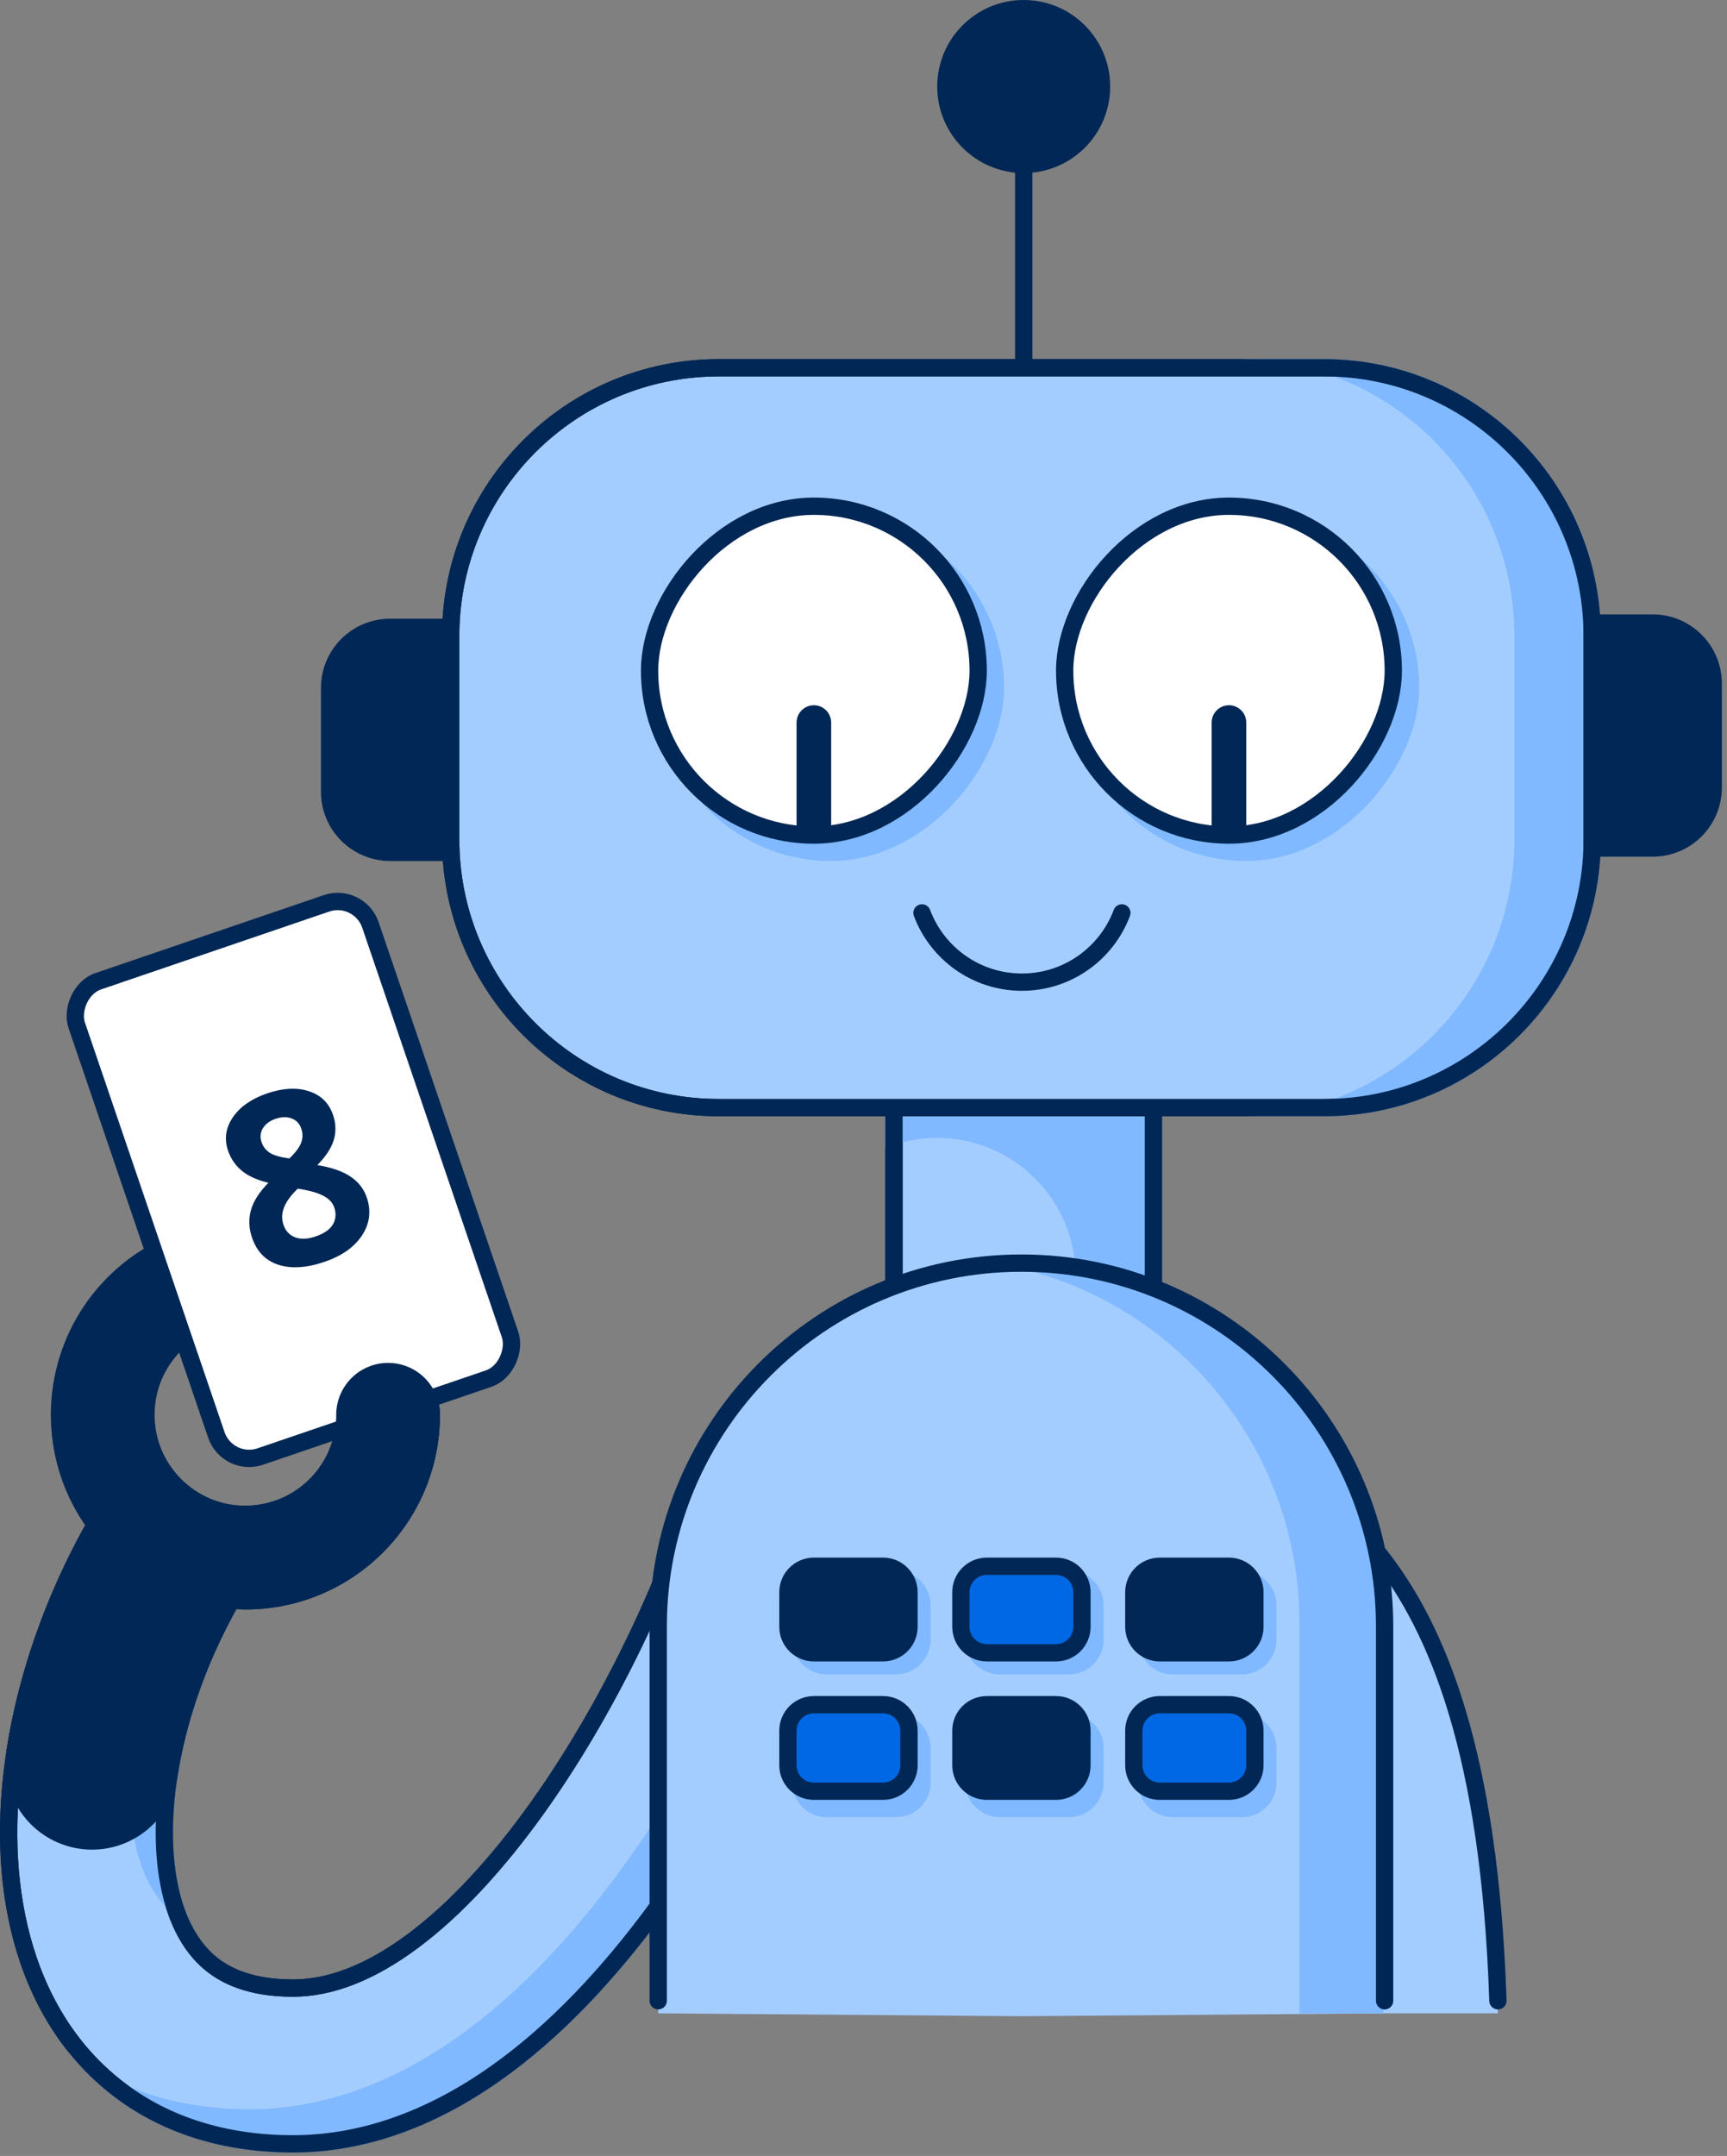 <svg width="206" height="257" viewBox="0 0 206 257" fill="none" xmlns="http://www.w3.org/2000/svg">
<rect x="0" y="0" width="206" height="257" fill="#808080" stroke="none"/>
<path d="M131.28 167.007C135.749 163.474 142.236 164.233 145.769 168.703C153.82 178.888 176.723 181.053 178.673 240H158.054C156.291 186.718 135.802 189.361 129.584 181.496C126.051 177.027 126.81 170.54 131.28 167.007Z" fill="#A4CDFF"/>
<path d="M178.673 238.5C176.723 179.553 153.82 178.888 145.769 168.703C142.236 164.233 135.749 163.474 131.28 167.007C126.81 170.54 126.051 177.027 129.584 181.496C135.802 189.361 156.291 185.718 158.054 239" stroke="#002755" stroke-width="2.063" stroke-linecap="round" stroke-linejoin="round"/>
<path d="M94.718 170.034C99.652 171.427 102.522 176.557 101.129 181.491C97.76 193.424 89.961 211.232 79.249 226.235C73.875 233.763 67.523 240.932 60.306 246.293C53.083 251.659 44.509 255.558 34.946 255.558C26.07 255.558 18.392 252.901 12.514 247.697C6.727 242.575 3.452 235.667 1.993 228.452C-0.876 214.268 2.854 197.261 10.82 182.752C13.287 178.258 18.931 176.615 23.425 179.082C27.92 181.55 29.563 187.194 27.095 191.688C20.619 203.484 18.419 216.004 20.192 224.771C21.054 229.033 22.744 231.956 24.821 233.795C26.807 235.553 29.895 236.991 34.946 236.991C39.308 236.991 44.079 235.218 49.234 231.388C54.396 227.553 59.455 222.006 64.138 215.447C73.541 202.277 80.441 186.432 83.261 176.446C84.654 171.511 89.783 168.641 94.718 170.034Z" fill="#A4CDFF" stroke="#002755" stroke-width="2.063" stroke-linecap="round" stroke-linejoin="round"/>
<path fill-rule="evenodd" clip-rule="evenodd" d="M22.85 229.489C22.163 228.136 21.597 226.508 21.204 224.567C19.492 216.1 21.608 203.829 28.001 192.185C30.743 187.191 28.917 180.92 23.924 178.178C23.686 178.048 23.445 177.928 23.203 177.818C24.488 180.671 24.465 184.073 22.843 187.027C16.45 198.672 14.334 210.943 16.046 219.409C16.875 223.506 18.476 226.208 20.348 227.865C21.015 228.455 21.832 229.017 22.85 229.489ZM8.032 244.447C9.16 245.875 10.423 247.223 11.832 248.47C17.926 253.865 25.86 256.59 34.948 256.59C44.8 256.59 53.585 252.572 60.923 247.121C68.254 241.676 74.678 234.416 80.091 226.835C90.875 211.73 98.724 193.812 102.124 181.771C103.531 176.788 101.024 171.626 96.439 169.564C97.406 171.702 97.653 174.179 96.965 176.614C93.565 188.655 85.717 206.572 74.932 221.678C69.519 229.259 63.095 236.518 55.765 241.963C48.427 247.414 39.641 251.432 29.789 251.432C21.362 251.432 13.928 249.089 8.032 244.447Z" fill="#80B9FF"/>
<path d="M94.718 170.034C99.652 171.427 102.522 176.557 101.129 181.491C97.76 193.424 89.961 211.232 79.249 226.235C73.875 233.763 67.523 240.932 60.306 246.293C53.083 251.659 44.509 255.558 34.946 255.558C26.07 255.558 18.392 252.901 12.514 247.697C6.727 242.575 3.452 235.667 1.993 228.452C-0.876 214.268 2.854 197.261 10.82 182.752C13.287 178.258 18.931 176.615 23.425 179.082C27.92 181.55 29.563 187.194 27.095 191.688C20.619 203.484 18.419 216.004 20.192 224.771C21.054 229.033 22.744 231.956 24.821 233.795C26.807 235.553 29.895 236.991 34.946 236.991C39.308 236.991 44.079 235.218 49.234 231.388C54.396 227.553 59.455 222.006 64.138 215.447C73.541 202.277 80.441 186.432 83.261 176.446C84.654 171.511 89.783 168.641 94.718 170.034Z" stroke="#002755" stroke-width="2.063" stroke-linecap="round" stroke-linejoin="round"/>
<path d="M106.636 126.361C106.636 117.816 113.564 110.888 122.109 110.888C130.655 110.888 137.582 117.816 137.582 126.361V155.244H106.636V126.361Z" fill="#A4CDFF" stroke="#002755" stroke-width="2.063"/>
<path fill-rule="evenodd" clip-rule="evenodd" d="M122.107 109.857C112.992 109.857 105.603 117.246 105.603 126.361V136.844C107.514 136.07 109.603 135.644 111.791 135.644C120.906 135.644 128.296 143.034 128.296 152.149V156.275H138.611V126.361C138.611 117.246 131.222 109.857 122.107 109.857Z" fill="#80B9FF"/>
<path d="M106.636 126.361C106.636 117.816 113.564 110.888 122.109 110.888C130.655 110.888 137.582 117.816 137.582 126.361V155.244H106.636V126.361Z" stroke="#002755" stroke-width="2.063"/>
<path d="M78.513 192.894C78.513 168.967 97.91 149.57 121.837 149.57V149.57C145.764 149.57 165.16 168.967 165.16 192.894V240L121.837 240.343L78.513 240V192.894Z" fill="#A4CDFF"/>
<path fill-rule="evenodd" clip-rule="evenodd" d="M155 240H165V193C165 169.252 145.748 150 122 150C120.228 150 118.481 150.107 116.765 150.315C138.307 152.914 155 171.258 155 193.5V240Z" fill="#80B9FF"/>
<path d="M165.16 238.5V193.894C165.16 169.967 145.764 150.57 121.837 150.57V150.57C97.91 150.57 78.513 169.967 78.513 193.894V238.5" stroke="#002755" stroke-width="2.063" stroke-linecap="round"/>
<path d="M94.501 191.346C94.501 189.068 96.349 187.22 98.627 187.22H106.88C109.158 187.22 111.006 189.068 111.006 191.346V195.472C111.006 197.751 109.158 199.598 106.88 199.598H98.627C96.349 199.598 94.501 197.751 94.501 195.472V191.346Z" fill="#80B9FF"/>
<path d="M94.501 208.366C94.501 206.087 96.349 204.24 98.627 204.24H106.88C109.158 204.24 111.006 206.087 111.006 208.366V212.492C111.006 214.771 109.158 216.618 106.88 216.618H98.627C96.349 216.618 94.501 214.771 94.501 212.492V208.366Z" fill="#80B9FF"/>
<path d="M115.134 208.366C115.134 206.087 116.981 204.24 119.26 204.24H127.512C129.791 204.24 131.638 206.087 131.638 208.366V212.492C131.638 214.771 129.791 216.618 127.512 216.618H119.26C116.981 216.618 115.134 214.771 115.134 212.492V208.366Z" fill="#80B9FF"/>
<path d="M135.762 208.366C135.762 206.087 137.609 204.24 139.888 204.24H148.14C150.419 204.24 152.266 206.087 152.266 208.366V212.492C152.266 214.771 150.419 216.618 148.14 216.618H139.888C137.609 216.618 135.762 214.771 135.762 212.492V208.366Z" fill="#80B9FF"/>
<path d="M115.134 191.346C115.134 189.068 116.981 187.22 119.26 187.22H127.512C129.791 187.22 131.638 189.068 131.638 191.346V195.472C131.638 197.751 129.791 199.598 127.512 199.598H119.26C116.981 199.598 115.134 197.751 115.134 195.472V191.346Z" fill="#80B9FF"/>
<path d="M135.762 191.346C135.762 189.068 137.609 187.22 139.888 187.22H148.14C150.419 187.22 152.266 189.068 152.266 191.346V195.472C152.266 197.751 150.419 199.598 148.14 199.598H139.888C137.609 199.598 135.762 197.751 135.762 195.472V191.346Z" fill="#80B9FF"/>
<path d="M93.985 189.799C93.985 188.09 95.371 186.705 97.08 186.705H105.332C107.041 186.705 108.426 188.09 108.426 189.799V193.925C108.426 195.635 107.041 197.02 105.332 197.02H97.08C95.371 197.02 93.985 195.635 93.985 193.925V189.799Z" fill="#002755" stroke="#002755" stroke-width="2.063"/>
<path d="M93.985 206.303C93.985 204.594 95.371 203.209 97.08 203.209H105.332C107.041 203.209 108.426 204.594 108.426 206.303V210.429C108.426 212.138 107.041 213.524 105.332 213.524H97.08C95.371 213.524 93.985 212.138 93.985 210.429V206.303Z" fill="#0068E4" stroke="#002755" stroke-width="2.063"/>
<path d="M114.617 189.799C114.617 188.09 116.002 186.705 117.712 186.705H125.964C127.673 186.705 129.058 188.09 129.058 189.799V193.925C129.058 195.635 127.673 197.02 125.964 197.02H117.712C116.002 197.02 114.617 195.635 114.617 193.925V189.799Z" fill="#0068E4" stroke="#002755" stroke-width="2.063"/>
<path d="M114.617 206.303C114.617 204.594 116.002 203.209 117.712 203.209H125.964C127.673 203.209 129.058 204.594 129.058 206.303V210.429C129.058 212.138 127.673 213.524 125.964 213.524H117.712C116.002 213.524 114.617 212.138 114.617 210.429V206.303Z" fill="#002755" stroke="#002755" stroke-width="2.063"/>
<path d="M135.245 189.799C135.245 188.09 136.631 186.705 138.34 186.705H146.592C148.301 186.705 149.687 188.09 149.687 189.799V193.925C149.687 195.635 148.301 197.02 146.592 197.02H138.34C136.631 197.02 135.245 195.635 135.245 193.925V189.799Z" fill="#002755" stroke="#002755" stroke-width="2.063"/>
<path d="M135.245 206.303C135.245 204.594 136.631 203.209 138.34 203.209H146.592C148.301 203.209 149.687 204.594 149.687 206.303V210.429C149.687 212.138 148.301 213.524 146.592 213.524H138.34C136.631 213.524 135.245 212.138 135.245 210.429V206.303Z" fill="#0068E4" stroke="#002755" stroke-width="2.063"/>
<path d="M18.958 187.22C14.879 194.651 12.158 202.596 10.98 210.171" stroke="#002755" stroke-width="20.63" stroke-linecap="round" stroke-linejoin="round"/>
<path d="M46.292 168.653C46.292 171.133 45.762 173.49 44.808 175.615C42.147 181.544 36.192 185.673 29.272 185.673C19.872 185.673 12.252 178.053 12.252 168.653C12.252 161.584 16.562 155.522 22.697 152.95C24.72 152.101 26.941 151.633 29.272 151.633" stroke="#002755" stroke-width="12.378" stroke-linecap="round"/>
<rect x="0.644" y="-1.309" width="36.998" height="59.828" rx="4.126" transform="matrix(0.947 -0.323 -0.323 -0.947 26.108 173.926)" fill="white" stroke="#002755" stroke-width="2.063"/>
<path d="M31.876 130.334C33.749 129.696 35.402 129.61 36.835 130.077C38.274 130.533 39.24 131.483 39.733 132.927C40.073 133.926 40.1 134.912 39.815 135.885C39.527 136.85 38.872 137.849 37.851 138.884C39.581 139.171 40.908 139.634 41.833 140.274C42.764 140.903 43.403 141.725 43.749 142.742C44.297 144.347 44.109 145.855 43.185 147.264C42.259 148.665 40.771 149.715 38.719 150.414C36.579 151.143 34.743 151.261 33.211 150.768C31.679 150.275 30.629 149.194 30.061 147.527C29.681 146.412 29.638 145.322 29.931 144.256C30.234 143.187 30.929 142.099 32.015 140.993C30.66 140.668 29.6 140.188 28.836 139.553C28.072 138.917 27.527 138.122 27.202 137.168C26.725 135.768 26.919 134.438 27.783 133.177C28.648 131.917 30.012 130.97 31.876 130.334ZM33.805 145.982C34.066 146.749 34.537 147.255 35.218 147.501C35.899 147.747 36.703 147.711 37.631 147.395C38.657 147.046 39.349 146.566 39.708 145.956C40.065 145.336 40.12 144.666 39.874 143.943C39.67 143.346 39.226 142.875 38.541 142.531C37.862 142.175 36.856 141.896 35.523 141.693C33.922 143.215 33.349 144.644 33.805 145.982ZM32.88 133.367C32.175 133.607 31.667 133.984 31.354 134.499C31.048 135.001 30.998 135.556 31.204 136.162C31.387 136.697 31.721 137.121 32.205 137.434C32.696 137.734 33.468 137.954 34.52 138.093C35.255 137.385 35.722 136.758 35.925 136.211C36.126 135.664 36.132 135.11 35.94 134.548C35.73 133.933 35.342 133.523 34.774 133.318C34.207 133.113 33.575 133.13 32.88 133.367Z" fill="#002755"/>
<path d="M46.294 168.652C46.294 171.133 45.764 173.49 44.81 175.615C42.148 181.543 36.194 185.672 29.274 185.672" stroke="#002755" stroke-width="12.378" stroke-linecap="round"/>
<path d="M53.759 75.817C53.759 58.157 68.075 43.84 85.736 43.84H157.941C175.602 43.84 189.918 58.157 189.918 75.817V100.058C189.918 117.718 175.602 132.034 157.941 132.034H85.736C68.075 132.034 53.759 117.718 53.759 100.058V75.817Z" fill="#A4CDFF" stroke="#002755" stroke-width="2.063"/>
<path fill-rule="evenodd" clip-rule="evenodd" d="M147.625 133.065H157.941C176.171 133.065 190.949 118.287 190.949 100.057V75.816C190.949 57.586 176.171 42.808 157.941 42.808H147.625C165.856 42.808 180.634 57.586 180.634 75.816V100.057C180.634 118.287 165.856 133.065 147.625 133.065Z" fill="#80B9FF"/>
<path d="M53.759 75.817C53.759 58.157 68.075 43.84 85.736 43.84H157.941C175.602 43.84 189.918 58.157 189.918 75.817V100.058C189.918 117.718 175.602 132.034 157.941 132.034H85.736C68.075 132.034 53.759 117.718 53.759 100.058V75.817Z" stroke="#002755" stroke-width="2.063"/>
<rect width="41.261" height="41.261" rx="20.63" transform="matrix(1 0 0 -1 78.514 102.635)" fill="#80B9FF"/>
<rect x="1.032" y="-1.032" width="39.197" height="39.197" rx="19.599" transform="matrix(1 0 0 -1 76.451 98.51)" fill="white" stroke="#002755" stroke-width="2.063"/>
<rect width="41.261" height="41.261" rx="20.63" transform="matrix(1 0 0 -1 128.027 102.635)" fill="#80B9FF"/>
<rect x="1.032" y="-1.032" width="39.197" height="39.197" rx="19.599" transform="matrix(1 0 0 -1 125.964 98.51)" fill="white" stroke="#002755" stroke-width="2.063"/>
<path d="M39.316 82.005C39.316 78.017 42.549 74.784 46.537 74.784H53.757V101.604H46.537C42.549 101.604 39.316 98.371 39.316 94.383V82.005Z" fill="#002755" stroke="#002755" stroke-width="2.063"/>
<path d="M204.357 93.868C204.357 97.856 201.124 101.089 197.137 101.089L189.916 101.089L189.916 74.27L197.137 74.27C201.124 74.27 204.357 77.502 204.357 81.49L204.357 93.868Z" fill="#002755" stroke="#002755" stroke-width="2.063"/>
<path d="M109.974 108.825C111.786 113.647 116.44 117.077 121.895 117.077C127.35 117.077 132.004 113.647 133.816 108.825" stroke="#002755" stroke-width="2.063" stroke-linecap="round" stroke-linejoin="round"/>
<path d="M144.53 86.132C144.53 84.993 145.453 84.069 146.593 84.069C147.732 84.069 148.656 84.993 148.656 86.132V99.541H144.53V86.132Z" fill="#002755"/>
<path d="M121.08 20.63C121.08 20.061 121.541 19.599 122.111 19.599C122.681 19.599 123.143 20.061 123.143 20.63V44.355H121.08V20.63Z" fill="#002755"/>
<path d="M95.017 86.132C95.017 84.993 95.94 84.069 97.08 84.069C98.219 84.069 99.143 84.993 99.143 86.132V99.541H95.017V86.132Z" fill="#002755"/>
<circle cx="122.109" cy="10.315" r="9.284" fill="#002755" stroke="#002755" stroke-width="2.063"/>
</svg>
